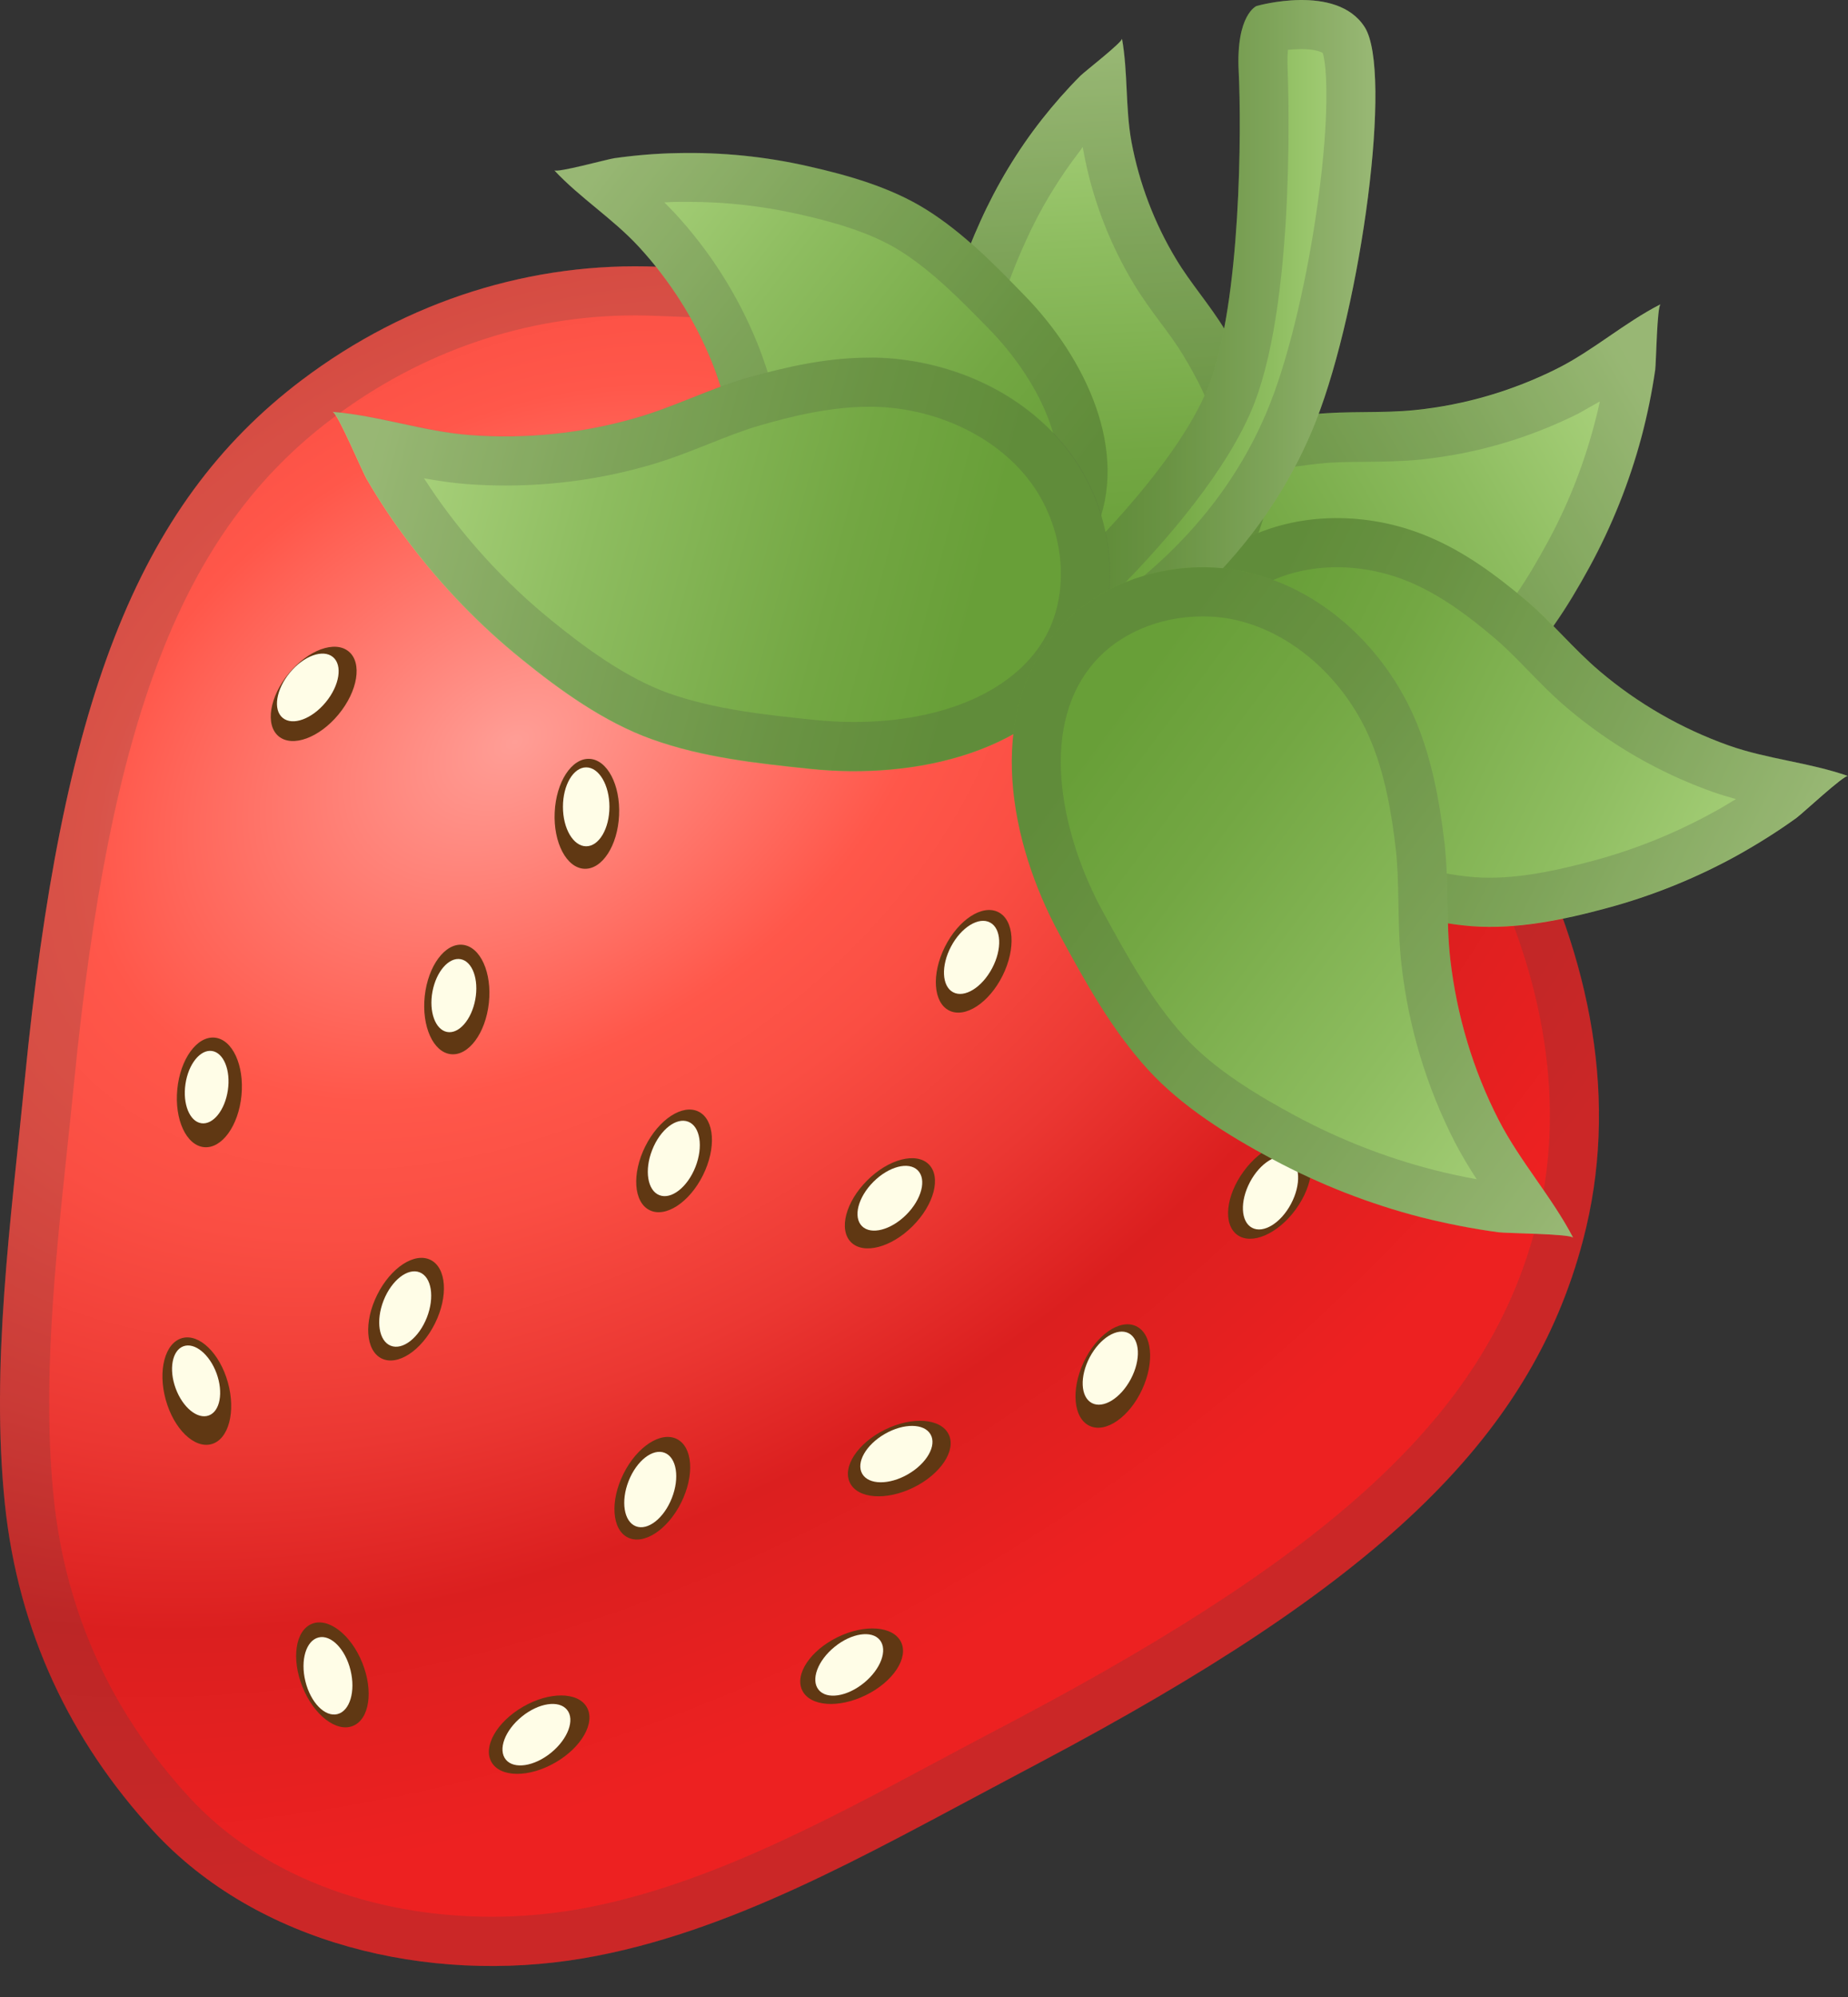<svg width="50" height="54" viewBox="0 0 50 54" fill="none" xmlns="http://www.w3.org/2000/svg">
<rect x="0" y="0" width="50" height="54" fill="#333333" stroke="none"/>
<path d="M42.831 33.534C44.779 26.148 39.948 17.925 31.889 11.66C26.425 7.409 20.85 7.342 17.804 7.214C14.425 7.072 11.038 8.108 8.164 10.278C3.669 13.675 1.663 19.081 0.667 29.226C0.295 33.016 -0.254 36.917 0.131 40.659C0.49 44.122 1.911 47.08 4.148 49.511C6.95 52.557 11.582 53.664 15.767 52.956C19.725 52.287 23.463 50.135 27.067 48.227L28.143 47.655C37.15 42.886 41.396 38.985 42.831 33.534V33.534Z" fill="url(#paint0_radial_1029_1421)"/>
<path opacity="0.2" d="M17.188 8.528C17.374 8.528 17.56 8.532 17.746 8.541L18.105 8.554C21.116 8.674 26.151 8.877 31.075 12.708C39.324 19.124 43.238 26.785 41.547 33.196C40.254 38.098 36.322 41.822 27.519 46.485L26.753 46.888L26.443 47.052C26.102 47.233 25.756 47.419 25.411 47.601C22.218 49.31 18.915 51.077 15.545 51.644C14.81 51.767 14.057 51.83 13.305 51.83C9.993 51.83 7.012 50.656 5.126 48.606C3.005 46.303 1.77 43.58 1.455 40.516C1.141 37.483 1.482 34.237 1.814 31.102C1.876 30.517 1.938 29.928 1.996 29.348C2.97 19.434 4.927 14.382 8.97 11.331C11.396 9.497 14.243 8.528 17.188 8.528M17.188 7.199C14.013 7.199 10.86 8.24 8.164 10.277C3.669 13.673 1.663 19.08 0.667 29.224C0.295 33.015 -0.254 36.916 0.131 40.657C0.49 44.12 1.911 47.078 4.148 49.509C6.41 51.967 9.86 53.162 13.305 53.162C14.133 53.162 14.956 53.092 15.767 52.959C19.725 52.29 23.463 50.138 27.067 48.23L28.143 47.658C37.154 42.889 41.396 38.984 42.835 33.537C44.784 26.151 39.953 17.928 31.894 11.663C26.425 7.407 20.85 7.341 17.804 7.213C17.6 7.204 17.392 7.199 17.188 7.199V7.199Z" fill="#424242"/>
<path d="M9.16 19.318C9.683 18.685 9.806 17.922 9.434 17.616C9.063 17.309 8.338 17.574 7.814 18.208C7.291 18.842 7.169 19.604 7.54 19.911C7.912 20.217 8.637 19.952 9.16 19.318Z" fill="#603813"/>
<path d="M16.75 22.047C16.789 21.226 16.43 20.542 15.949 20.52C15.468 20.497 15.046 21.144 15.008 21.965C14.969 22.786 15.328 23.469 15.809 23.492C16.291 23.515 16.712 22.867 16.75 22.047Z" fill="#603813"/>
<path d="M27.126 26.383C27.492 25.648 27.439 24.877 27.008 24.663C26.577 24.448 25.93 24.87 25.564 25.606C25.198 26.341 25.25 27.112 25.682 27.326C26.113 27.541 26.759 27.119 27.126 26.383Z" fill="#603813"/>
<path d="M13.227 27.121C13.316 26.304 12.999 25.6 12.52 25.548C12.041 25.496 11.581 26.116 11.492 26.933C11.404 27.75 11.72 28.454 12.199 28.506C12.678 28.558 13.138 27.938 13.227 27.121Z" fill="#603813"/>
<path d="M6.533 29.624C6.613 28.806 6.289 28.105 5.809 28.058C5.33 28.012 4.876 28.637 4.797 29.455C4.717 30.273 5.041 30.973 5.521 31.02C6 31.067 6.454 30.442 6.533 29.624Z" fill="#603813"/>
<path d="M11.767 35.79C12.134 35.054 12.081 34.284 11.65 34.069C11.219 33.854 10.572 34.276 10.206 35.012C9.839 35.747 9.892 36.518 10.323 36.733C10.755 36.947 11.401 36.525 11.767 35.79Z" fill="#603813"/>
<path d="M18.43 40.631C18.796 39.896 18.744 39.125 18.312 38.911C17.881 38.696 17.234 39.118 16.868 39.854C16.502 40.589 16.554 41.36 16.986 41.574C17.417 41.789 18.064 41.367 18.43 40.631Z" fill="#603813"/>
<path d="M23.426 45.838C24.164 45.476 24.59 44.832 24.378 44.4C24.165 43.967 23.395 43.91 22.658 44.272C21.92 44.634 21.494 45.278 21.706 45.711C21.919 46.143 22.689 46.2 23.426 45.838Z" fill="#603813"/>
<path d="M24.716 40.223C25.453 39.861 25.879 39.217 25.667 38.785C25.455 38.352 24.684 38.295 23.947 38.657C23.209 39.019 22.783 39.663 22.996 40.096C23.208 40.528 23.978 40.585 24.716 40.223Z" fill="#603813"/>
<path d="M9.548 46.67C9.995 46.491 10.109 45.727 9.803 44.965C9.497 44.202 8.886 43.73 8.439 43.909C7.992 44.089 7.878 44.852 8.184 45.615C8.49 46.377 9.101 46.85 9.548 46.67Z" fill="#603813"/>
<path d="M15.024 47.661C15.736 47.251 16.117 46.579 15.876 46.162C15.636 45.745 14.863 45.74 14.152 46.151C13.44 46.562 13.059 47.233 13.299 47.65C13.54 48.067 14.312 48.072 15.024 47.661Z" fill="#603813"/>
<path d="M5.723 39.05C6.187 38.921 6.385 38.175 6.166 37.383C5.946 36.592 5.391 36.054 4.927 36.183C4.463 36.312 4.265 37.058 4.484 37.85C4.704 38.642 5.258 39.179 5.723 39.05Z" fill="#603813"/>
<path d="M19.019 31.78C19.385 31.044 19.333 30.274 18.901 30.059C18.47 29.844 17.823 30.267 17.457 31.002C17.091 31.738 17.143 32.508 17.575 32.723C18.006 32.938 18.653 32.515 19.019 31.78Z" fill="#603813"/>
<path d="M24.694 33.154C25.275 32.573 25.47 31.826 25.13 31.485C24.789 31.145 24.042 31.34 23.461 31.921C22.88 32.502 22.685 33.249 23.025 33.59C23.366 33.93 24.113 33.735 24.694 33.154Z" fill="#603813"/>
<path d="M30.9 37.576C31.246 36.831 31.173 36.062 30.736 35.859C30.299 35.656 29.664 36.095 29.318 36.84C28.971 37.586 29.044 38.354 29.481 38.557C29.918 38.761 30.553 38.321 30.9 37.576Z" fill="#603813"/>
<path d="M35.057 32.704C35.541 32.041 35.619 31.272 35.23 30.988C34.84 30.704 34.132 31.012 33.648 31.675C33.163 32.339 33.086 33.107 33.475 33.391C33.864 33.675 34.572 33.368 35.057 32.704Z" fill="#603813"/>
<path d="M34.931 32.551C35.207 32.031 35.182 31.477 34.875 31.314C34.568 31.152 34.096 31.442 33.82 31.963C33.544 32.484 33.569 33.038 33.876 33.2C34.183 33.363 34.656 33.072 34.931 32.551Z" fill="#FFFDE7"/>
<path d="M30.596 37.29C30.872 36.769 30.846 36.215 30.539 36.052C30.232 35.89 29.76 36.181 29.484 36.701C29.209 37.222 29.234 37.776 29.541 37.939C29.848 38.101 30.32 37.811 30.596 37.29Z" fill="#FFFDE7"/>
<path d="M37.632 20.364C35.41 21.551 32.456 22.051 30.517 20.444C29.166 19.328 28.657 17.357 29.122 15.666C29.587 13.974 30.933 12.597 32.545 11.902C33.501 11.49 34.524 11.313 35.551 11.202C36.468 11.105 37.38 11.184 38.301 11.087C39.63 10.95 40.927 10.569 42.123 9.971C43.105 9.48 43.947 8.727 44.93 8.227C44.832 8.275 44.81 9.803 44.784 9.998C44.695 10.613 44.571 11.22 44.412 11.818C44.084 13.044 43.61 14.227 43.004 15.338C42.432 16.383 41.746 17.481 40.847 18.283C39.895 19.151 38.757 19.762 37.632 20.364V20.364Z" fill="url(#paint1_linear_1029_1421)"/>
<path opacity="0.2" d="M43.287 10.854C43.243 11.066 43.19 11.279 43.132 11.492C42.835 12.612 42.401 13.701 41.843 14.715C41.387 15.552 40.759 16.597 39.97 17.305C39.116 18.072 38.044 18.643 37.008 19.196C35.87 19.803 34.657 20.139 33.59 20.139C32.686 20.139 31.938 19.9 31.362 19.427C30.455 18.674 30.061 17.279 30.401 16.03C30.738 14.808 31.761 13.697 33.067 13.134C33.931 12.762 34.878 12.625 35.693 12.537C36.087 12.492 36.503 12.492 36.942 12.488C37.42 12.483 37.916 12.479 38.438 12.426C39.935 12.271 41.374 11.85 42.716 11.177C42.915 11.066 43.101 10.96 43.287 10.854ZM44.93 8.232C43.947 8.733 43.105 9.481 42.123 9.977C40.931 10.575 39.63 10.956 38.301 11.093C37.38 11.19 36.468 11.111 35.551 11.208C34.524 11.319 33.497 11.496 32.545 11.908C30.933 12.598 29.587 13.98 29.122 15.671C28.657 17.363 29.166 19.329 30.517 20.449C31.389 21.171 32.465 21.468 33.59 21.468C34.967 21.468 36.41 21.025 37.632 20.37C38.762 19.767 39.895 19.156 40.852 18.297C41.746 17.496 42.432 16.402 43.008 15.353C43.619 14.241 44.093 13.055 44.416 11.832C44.576 11.235 44.7 10.624 44.788 10.012C44.815 9.809 44.832 8.286 44.93 8.232V8.232Z" fill="#424242"/>
<path d="M25.88 12.195C26.212 14.307 27.386 16.561 29.467 17.057C30.915 17.402 32.509 16.738 33.413 15.556C34.32 14.373 34.564 12.757 34.209 11.314C33.997 10.454 33.594 9.671 33.142 8.918C32.739 8.249 32.217 7.669 31.814 6.996C31.23 6.026 30.822 4.95 30.614 3.839C30.446 2.922 30.521 1.966 30.357 1.045C30.375 1.138 29.352 1.931 29.232 2.05C28.86 2.422 28.511 2.821 28.187 3.232C27.523 4.078 26.965 5.008 26.522 5.991C26.106 6.917 25.716 7.939 25.632 8.958C25.544 10.038 25.712 11.123 25.88 12.195V12.195Z" fill="url(#paint2_linear_1029_1421)"/>
<path opacity="0.2" d="M29.294 3.976C29.299 4.012 29.308 4.043 29.312 4.078C29.547 5.353 30.007 6.567 30.68 7.683C30.915 8.072 31.168 8.413 31.415 8.745C31.637 9.042 31.84 9.321 32.009 9.6C32.359 10.184 32.739 10.88 32.925 11.628C33.2 12.744 32.987 13.939 32.367 14.745C31.867 15.396 31.039 15.817 30.26 15.817C30.096 15.817 29.936 15.799 29.782 15.764C28.258 15.401 27.439 13.505 27.2 11.987C27.045 11.012 26.886 10.007 26.965 9.064C27.036 8.196 27.417 7.257 27.745 6.536C28.143 5.65 28.648 4.818 29.241 4.052C29.255 4.025 29.272 4.003 29.294 3.976M30.361 1.045C30.379 1.138 29.356 1.931 29.237 2.05C28.865 2.422 28.515 2.821 28.192 3.232C27.528 4.078 26.97 5.008 26.527 5.991C26.111 6.917 25.721 7.939 25.637 8.958C25.548 10.047 25.712 11.128 25.885 12.199C26.217 14.311 27.39 16.565 29.471 17.061C29.728 17.123 29.994 17.15 30.255 17.15C31.464 17.15 32.673 16.53 33.417 15.56C34.325 14.378 34.568 12.761 34.214 11.318C34.001 10.459 33.599 9.675 33.147 8.922C32.744 8.254 32.221 7.674 31.818 7.001C31.234 6.031 30.826 4.955 30.618 3.843C30.45 2.918 30.525 1.962 30.361 1.045V1.045Z" fill="#424242"/>
<path d="M27.736 8.006C29.37 9.689 30.578 12.204 29.644 14.356C28.993 15.852 27.364 16.818 25.73 16.836C24.096 16.853 22.515 16.008 21.479 14.741C20.863 13.993 20.443 13.12 20.075 12.23C19.752 11.438 19.588 10.596 19.265 9.799C18.8 8.648 18.122 7.581 17.281 6.669C16.586 5.916 15.696 5.354 14.996 4.605C15.067 4.681 16.435 4.304 16.621 4.278C17.192 4.198 17.768 4.149 18.348 4.14C19.53 4.114 20.713 4.233 21.864 4.495C22.949 4.738 24.109 5.07 25.057 5.664C26.062 6.292 26.903 7.151 27.736 8.006V8.006Z" fill="url(#paint3_linear_1029_1421)"/>
<path opacity="0.2" d="M18.649 5.459C19.632 5.459 20.615 5.57 21.572 5.783C22.431 5.973 23.52 6.261 24.348 6.779C25.243 7.341 26.026 8.147 26.788 8.926C27.988 10.162 29.139 12.185 28.431 13.819C28.006 14.794 26.89 15.489 25.717 15.502H25.677C24.534 15.502 23.321 14.887 22.506 13.895C21.957 13.226 21.594 12.42 21.306 11.725C21.169 11.388 21.058 11.017 20.943 10.627C20.815 10.197 20.682 9.754 20.496 9.294C19.965 7.983 19.212 6.797 18.255 5.76C18.162 5.663 18.069 5.566 17.976 5.473C18.109 5.464 18.242 5.459 18.375 5.459H18.649ZM18.649 4.131C18.547 4.131 18.446 4.131 18.344 4.135C17.768 4.149 17.188 4.193 16.617 4.273C16.449 4.295 15.302 4.609 15.04 4.609C15.014 4.609 14.996 4.605 14.992 4.6C15.691 5.353 16.581 5.911 17.277 6.664C18.118 7.576 18.796 8.643 19.261 9.794C19.584 10.596 19.747 11.433 20.071 12.225C20.434 13.115 20.859 13.988 21.474 14.736C22.497 15.985 24.056 16.831 25.672 16.831H25.725C27.359 16.813 28.989 15.848 29.64 14.351C30.574 12.199 29.365 9.684 27.731 8.001C26.903 7.146 26.062 6.287 25.048 5.654C24.1 5.061 22.94 4.729 21.855 4.485C20.806 4.25 19.725 4.131 18.649 4.131V4.131Z" fill="#424242"/>
<path d="M36.056 24.136C33.638 23.344 31.212 21.542 31.026 19.004C30.897 17.238 31.978 15.493 33.532 14.652C35.086 13.81 37.035 13.828 38.664 14.519C39.63 14.926 40.475 15.55 41.277 16.224C41.99 16.821 42.565 17.543 43.283 18.15C44.31 19.022 45.497 19.704 46.768 20.156C47.813 20.528 48.951 20.616 50 20.984C49.894 20.948 48.769 21.998 48.605 22.117C48.096 22.485 47.565 22.817 47.02 23.122C45.9 23.742 44.704 24.225 43.469 24.557C42.304 24.872 41.029 25.137 39.816 25.044C38.523 24.938 37.283 24.539 36.056 24.136V24.136Z" fill="url(#paint4_linear_1029_1421)"/>
<path opacity="0.2" d="M36.171 15.338C36.84 15.338 37.526 15.48 38.146 15.741C39.023 16.113 39.789 16.706 40.418 17.238C40.723 17.495 41.02 17.796 41.33 18.115C41.666 18.46 42.016 18.819 42.419 19.16C43.579 20.138 44.89 20.895 46.316 21.405C46.533 21.484 46.754 21.546 46.967 21.608C46.772 21.728 46.573 21.847 46.369 21.958C45.342 22.525 44.248 22.968 43.114 23.273C42.322 23.486 41.285 23.734 40.316 23.734C40.178 23.734 40.041 23.729 39.913 23.721C38.757 23.632 37.593 23.251 36.463 22.879C34.652 22.286 32.491 20.891 32.345 18.912C32.257 17.721 33.005 16.45 34.161 15.825C34.745 15.506 35.441 15.338 36.171 15.338M36.171 14.01C35.255 14.01 34.338 14.213 33.532 14.652C31.973 15.493 30.893 17.238 31.026 19.005C31.212 21.542 33.638 23.344 36.056 24.137C37.283 24.54 38.522 24.938 39.815 25.04C39.984 25.053 40.152 25.058 40.32 25.058C41.374 25.058 42.463 24.823 43.464 24.553C44.7 24.221 45.895 23.738 47.015 23.118C47.565 22.817 48.096 22.481 48.601 22.113C48.76 21.998 49.849 20.98 49.987 20.98H49.991C48.942 20.612 47.804 20.523 46.759 20.151C45.488 19.7 44.306 19.018 43.274 18.146C42.561 17.543 41.981 16.817 41.268 16.219C40.471 15.546 39.625 14.922 38.655 14.515C37.88 14.187 37.026 14.01 36.171 14.01V14.01Z" fill="#424242"/>
<path d="M33.997 0.163C33.997 0.163 36.162 -0.461 36.924 0.734C37.686 1.93 36.835 8.244 35.609 11.375C34.382 14.505 32.164 16.356 31.052 17.184C29.941 18.012 28.759 15.55 28.759 15.55C28.759 15.55 31.823 12.708 32.704 10.427C33.585 8.147 33.59 3.449 33.514 1.921C33.439 0.393 33.997 0.163 33.997 0.163V0.163Z" fill="url(#paint5_linear_1029_1421)"/>
<path opacity="0.2" d="M35.215 1.328C35.556 1.328 35.737 1.395 35.79 1.435C35.906 1.807 35.972 3.148 35.666 5.393C35.387 7.466 34.892 9.573 34.373 10.889C33.621 12.81 32.341 14.489 30.561 15.888C30.525 15.848 30.485 15.804 30.446 15.751C31.491 14.679 33.24 12.709 33.939 10.902C35.1 7.9 34.838 1.913 34.838 1.851C34.83 1.63 34.834 1.466 34.847 1.346C34.967 1.337 35.091 1.328 35.215 1.328M35.215 0C34.559 0 33.997 0.164 33.997 0.164C33.997 0.164 33.439 0.394 33.514 1.922C33.59 3.449 33.585 8.143 32.704 10.428C31.823 12.709 28.759 15.551 28.759 15.551C28.759 15.551 29.627 17.354 30.574 17.354C30.733 17.354 30.893 17.3 31.052 17.185C32.164 16.357 34.382 14.506 35.609 11.376C36.835 8.245 37.686 1.931 36.924 0.735C36.552 0.151 35.843 0 35.215 0V0Z" fill="#424242"/>
<path d="M21.93 20.794C24.787 21.091 28.121 20.342 29.476 17.814C30.424 16.052 30.109 13.753 28.887 12.173C27.665 10.587 25.65 9.715 23.653 9.675C22.466 9.653 21.311 9.905 20.177 10.233C19.167 10.525 18.238 11.004 17.224 11.296C15.762 11.721 14.226 11.88 12.711 11.765C11.463 11.668 10.249 11.238 8.996 11.136C9.125 11.145 9.798 12.748 9.913 12.943C10.267 13.554 10.661 14.143 11.091 14.705C11.963 15.857 12.973 16.906 14.097 17.814C15.156 18.673 16.351 19.532 17.64 19.992C19.017 20.488 20.483 20.643 21.93 20.794V20.794Z" fill="url(#paint6_linear_1029_1421)"/>
<path opacity="0.2" d="M23.511 10.999H23.631C25.309 11.03 26.921 11.787 27.837 12.978C28.785 14.205 28.976 15.932 28.307 17.18C27.519 18.646 25.575 19.523 23.108 19.523C22.763 19.523 22.413 19.505 22.068 19.47C20.726 19.332 19.336 19.186 18.087 18.744C16.922 18.327 15.789 17.482 14.934 16.786C13.894 15.945 12.959 14.975 12.153 13.908C11.914 13.594 11.688 13.266 11.472 12.934C11.843 13 12.22 13.058 12.614 13.089C12.968 13.116 13.327 13.129 13.681 13.129C15.009 13.129 16.325 12.943 17.6 12.571C18.167 12.407 18.685 12.199 19.189 12C19.659 11.814 20.102 11.636 20.549 11.508C21.368 11.269 22.444 10.999 23.511 10.999M23.511 9.67C22.378 9.67 21.266 9.918 20.181 10.228C19.172 10.521 18.242 10.999 17.228 11.291C16.077 11.628 14.881 11.796 13.681 11.796C13.358 11.796 13.035 11.783 12.716 11.761C11.467 11.663 10.254 11.233 9.001 11.132C9.129 11.141 9.802 12.743 9.917 12.938C10.271 13.549 10.666 14.138 11.095 14.701C11.967 15.852 12.977 16.901 14.102 17.809C15.16 18.668 16.356 19.527 17.644 19.988C19.026 20.479 20.487 20.634 21.935 20.785C22.32 20.825 22.714 20.847 23.113 20.847C25.654 20.847 28.307 19.992 29.48 17.805C30.428 16.042 30.113 13.744 28.891 12.163C27.669 10.578 25.654 9.706 23.657 9.666C23.609 9.67 23.56 9.67 23.511 9.67V9.67Z" fill="#424242"/>
<path d="M28.666 25.266C27.293 22.742 26.695 19.381 28.506 17.154C29.768 15.604 32.004 15.002 33.939 15.52C35.87 16.033 37.455 17.557 38.261 19.386C38.739 20.47 38.952 21.639 39.085 22.808C39.204 23.849 39.12 24.894 39.24 25.943C39.413 27.453 39.855 28.937 40.55 30.287C41.122 31.403 41.985 32.36 42.565 33.471C42.508 33.36 40.767 33.352 40.542 33.321C39.842 33.227 39.147 33.09 38.46 32.918C37.061 32.559 35.706 32.028 34.431 31.346C33.231 30.704 31.978 29.929 31.057 28.919C30.069 27.834 29.361 26.546 28.666 25.266V25.266Z" fill="url(#paint7_linear_1029_1421)"/>
<path opacity="0.2" d="M32.54 16.668C32.903 16.668 33.258 16.712 33.594 16.805C35.046 17.191 36.366 18.386 37.044 19.923C37.486 20.933 37.663 22.079 37.765 22.965C37.818 23.425 37.827 23.904 37.836 24.409C37.845 24.949 37.854 25.511 37.92 26.096C38.111 27.778 38.598 29.395 39.368 30.896C39.55 31.245 39.749 31.573 39.953 31.887C39.563 31.817 39.173 31.733 38.792 31.635C37.495 31.303 36.242 30.811 35.06 30.178C34.09 29.656 32.872 28.943 32.04 28.026C31.145 27.043 30.477 25.817 29.83 24.634C28.776 22.699 28.068 19.803 29.534 17.997C30.211 17.16 31.331 16.668 32.54 16.668M32.54 15.34C31.008 15.34 29.471 15.969 28.506 17.155C26.695 19.383 27.293 22.748 28.666 25.267C29.361 26.547 30.069 27.836 31.057 28.921C31.978 29.935 33.235 30.705 34.431 31.347C35.706 32.029 37.061 32.56 38.46 32.919C39.147 33.096 39.842 33.229 40.542 33.322C40.767 33.353 42.508 33.358 42.565 33.473C41.985 32.357 41.122 31.405 40.55 30.289C39.855 28.934 39.413 27.455 39.24 25.945C39.12 24.896 39.204 23.855 39.085 22.81C38.947 21.641 38.735 20.472 38.261 19.387C37.455 17.558 35.87 16.035 33.939 15.521C33.483 15.397 33.01 15.34 32.54 15.34V15.34Z" fill="#424242"/>
<path d="M8.813 18.989C9.188 18.535 9.275 17.987 9.007 17.766C8.739 17.545 8.218 17.734 7.843 18.189C7.468 18.643 7.381 19.191 7.649 19.412C7.917 19.633 8.438 19.444 8.813 18.989Z" fill="#FFFDE7"/>
<path d="M6.165 29.48C6.245 28.941 6.052 28.466 5.735 28.419C5.418 28.373 5.097 28.773 5.018 29.312C4.938 29.852 5.131 30.327 5.448 30.373C5.765 30.42 6.086 30.02 6.165 29.48Z" fill="#FFFDE7"/>
<path d="M15.86 22.884C16.207 22.884 16.489 22.407 16.489 21.817C16.489 21.228 16.207 20.75 15.86 20.75C15.512 20.75 15.231 21.228 15.231 21.817C15.231 22.407 15.512 22.884 15.86 22.884Z" fill="#FFFDE7"/>
<path d="M12.859 27.029C12.96 26.486 12.784 25.997 12.464 25.937C12.144 25.878 11.803 26.27 11.701 26.813C11.6 27.356 11.777 27.845 12.097 27.905C12.416 27.965 12.758 27.573 12.859 27.029Z" fill="#FFFDE7"/>
<path d="M11.549 35.627C11.764 35.079 11.677 34.531 11.354 34.404C11.031 34.277 10.594 34.619 10.378 35.167C10.163 35.715 10.25 36.263 10.573 36.39C10.896 36.517 11.333 36.176 11.549 35.627Z" fill="#FFFDE7"/>
<path d="M18.816 31.555C19.032 31.007 18.945 30.459 18.622 30.332C18.298 30.205 17.861 30.546 17.646 31.095C17.43 31.643 17.517 32.191 17.84 32.318C18.163 32.445 18.6 32.103 18.816 31.555Z" fill="#FFFDE7"/>
<path d="M18.178 40.508C18.394 39.96 18.307 39.412 17.984 39.285C17.661 39.158 17.224 39.499 17.008 40.048C16.792 40.596 16.88 41.144 17.203 41.271C17.526 41.398 17.963 41.057 18.178 40.508Z" fill="#FFFDE7"/>
<path d="M14.91 47.395C15.367 47.023 15.561 46.503 15.342 46.234C15.123 45.964 14.574 46.047 14.117 46.419C13.66 46.791 13.466 47.31 13.685 47.58C13.904 47.849 14.453 47.767 14.91 47.395Z" fill="#FFFDE7"/>
<path d="M23.374 45.508C23.831 45.136 24.024 44.617 23.805 44.347C23.587 44.078 23.038 44.16 22.581 44.532C22.123 44.904 21.93 45.424 22.149 45.693C22.368 45.963 22.916 45.88 23.374 45.508Z" fill="#FFFDE7"/>
<path d="M24.568 39.864C25.078 39.569 25.351 39.087 25.177 38.786C25.004 38.485 24.449 38.48 23.939 38.775C23.428 39.07 23.155 39.552 23.329 39.853C23.503 40.154 24.057 40.159 24.568 39.864Z" fill="#FFFDE7"/>
<path d="M24.521 32.846C24.938 32.429 25.077 31.892 24.831 31.646C24.585 31.401 24.049 31.54 23.632 31.956C23.215 32.373 23.076 32.91 23.322 33.156C23.567 33.401 24.104 33.262 24.521 32.846Z" fill="#FFFDE7"/>
<path d="M26.843 26.182C27.119 25.662 27.094 25.108 26.787 24.945C26.48 24.782 26.008 25.073 25.732 25.594C25.456 26.115 25.481 26.669 25.788 26.831C26.095 26.994 26.567 26.703 26.843 26.182Z" fill="#FFFDE7"/>
<path d="M9.128 46.351C9.465 46.268 9.625 45.737 9.484 45.164C9.344 44.592 8.956 44.195 8.619 44.278C8.282 44.361 8.122 44.892 8.263 45.464C8.403 46.037 8.791 46.434 9.128 46.351Z" fill="#FFFDE7"/>
<path d="M5.649 38.275C5.955 38.163 6.048 37.653 5.859 37.136C5.669 36.62 5.267 36.292 4.962 36.404C4.657 36.517 4.563 37.026 4.753 37.543C4.943 38.059 5.344 38.387 5.649 38.275Z" fill="#FFFDE7"/>
<defs>
<radialGradient id="paint0_radial_1029_1421" cx="0" cy="0" r="1" gradientUnits="userSpaceOnUse" gradientTransform="translate(13.877 20.105) rotate(58.529) scale(27.283 40.186)">
<stop stop-color="#FF9E96"/>
<stop offset="0.311" stop-color="#FF574A"/>
<stop offset="0.428" stop-color="#FA4E43"/>
<stop offset="0.613" stop-color="#EB3732"/>
<stop offset="0.769" stop-color="#DB1F1F"/>
<stop offset="0.996" stop-color="#ED2121"/>
</radialGradient>
<linearGradient id="paint1_linear_1029_1421" x1="44.722" y1="10.509" x2="30.151" y2="19.008" gradientUnits="userSpaceOnUse">
<stop offset="0.007" stop-color="#AED581"/>
<stop offset="0.332" stop-color="#8EBD60"/>
<stop offset="0.678" stop-color="#73A743"/>
<stop offset="0.876" stop-color="#689F38"/>
</linearGradient>
<linearGradient id="paint2_linear_1029_1421" x1="29.434" y1="1.058" x2="30.345" y2="17.601" gradientUnits="userSpaceOnUse">
<stop offset="0.007" stop-color="#AED581"/>
<stop offset="0.332" stop-color="#8EBD60"/>
<stop offset="0.678" stop-color="#73A743"/>
<stop offset="0.876" stop-color="#689F38"/>
</linearGradient>
<linearGradient id="paint3_linear_1029_1421" x1="15.773" y1="4.513" x2="29.887" y2="15.364" gradientUnits="userSpaceOnUse">
<stop offset="0.007" stop-color="#AED581"/>
<stop offset="0.332" stop-color="#8EBD60"/>
<stop offset="0.678" stop-color="#73A743"/>
<stop offset="0.876" stop-color="#689F38"/>
</linearGradient>
<linearGradient id="paint4_linear_1029_1421" x1="31.599" y1="16.536" x2="48.158" y2="24.707" gradientUnits="userSpaceOnUse">
<stop offset="0.123" stop-color="#689F38"/>
<stop offset="0.322" stop-color="#73A743"/>
<stop offset="0.668" stop-color="#8EBD60"/>
<stop offset="0.993" stop-color="#AED581"/>
</linearGradient>
<linearGradient id="paint5_linear_1029_1421" x1="28.763" y1="8.678" x2="37.218" y2="8.678" gradientUnits="userSpaceOnUse">
<stop offset="0.123" stop-color="#689F38"/>
<stop offset="0.322" stop-color="#73A743"/>
<stop offset="0.668" stop-color="#8EBD60"/>
<stop offset="0.993" stop-color="#AED581"/>
</linearGradient>
<linearGradient id="paint6_linear_1029_1421" x1="9.923" y1="11.937" x2="28.742" y2="16.869" gradientUnits="userSpaceOnUse">
<stop offset="0.007" stop-color="#AED581"/>
<stop offset="0.332" stop-color="#8EBD60"/>
<stop offset="0.678" stop-color="#73A743"/>
<stop offset="0.876" stop-color="#689F38"/>
</linearGradient>
<linearGradient id="paint7_linear_1029_1421" x1="27.59" y1="18.377" x2="44.439" y2="30.972" gradientUnits="userSpaceOnUse">
<stop offset="0.123" stop-color="#689F38"/>
<stop offset="0.322" stop-color="#73A743"/>
<stop offset="0.668" stop-color="#8EBD60"/>
<stop offset="0.993" stop-color="#AED581"/>
</linearGradient>
</defs>
</svg>
